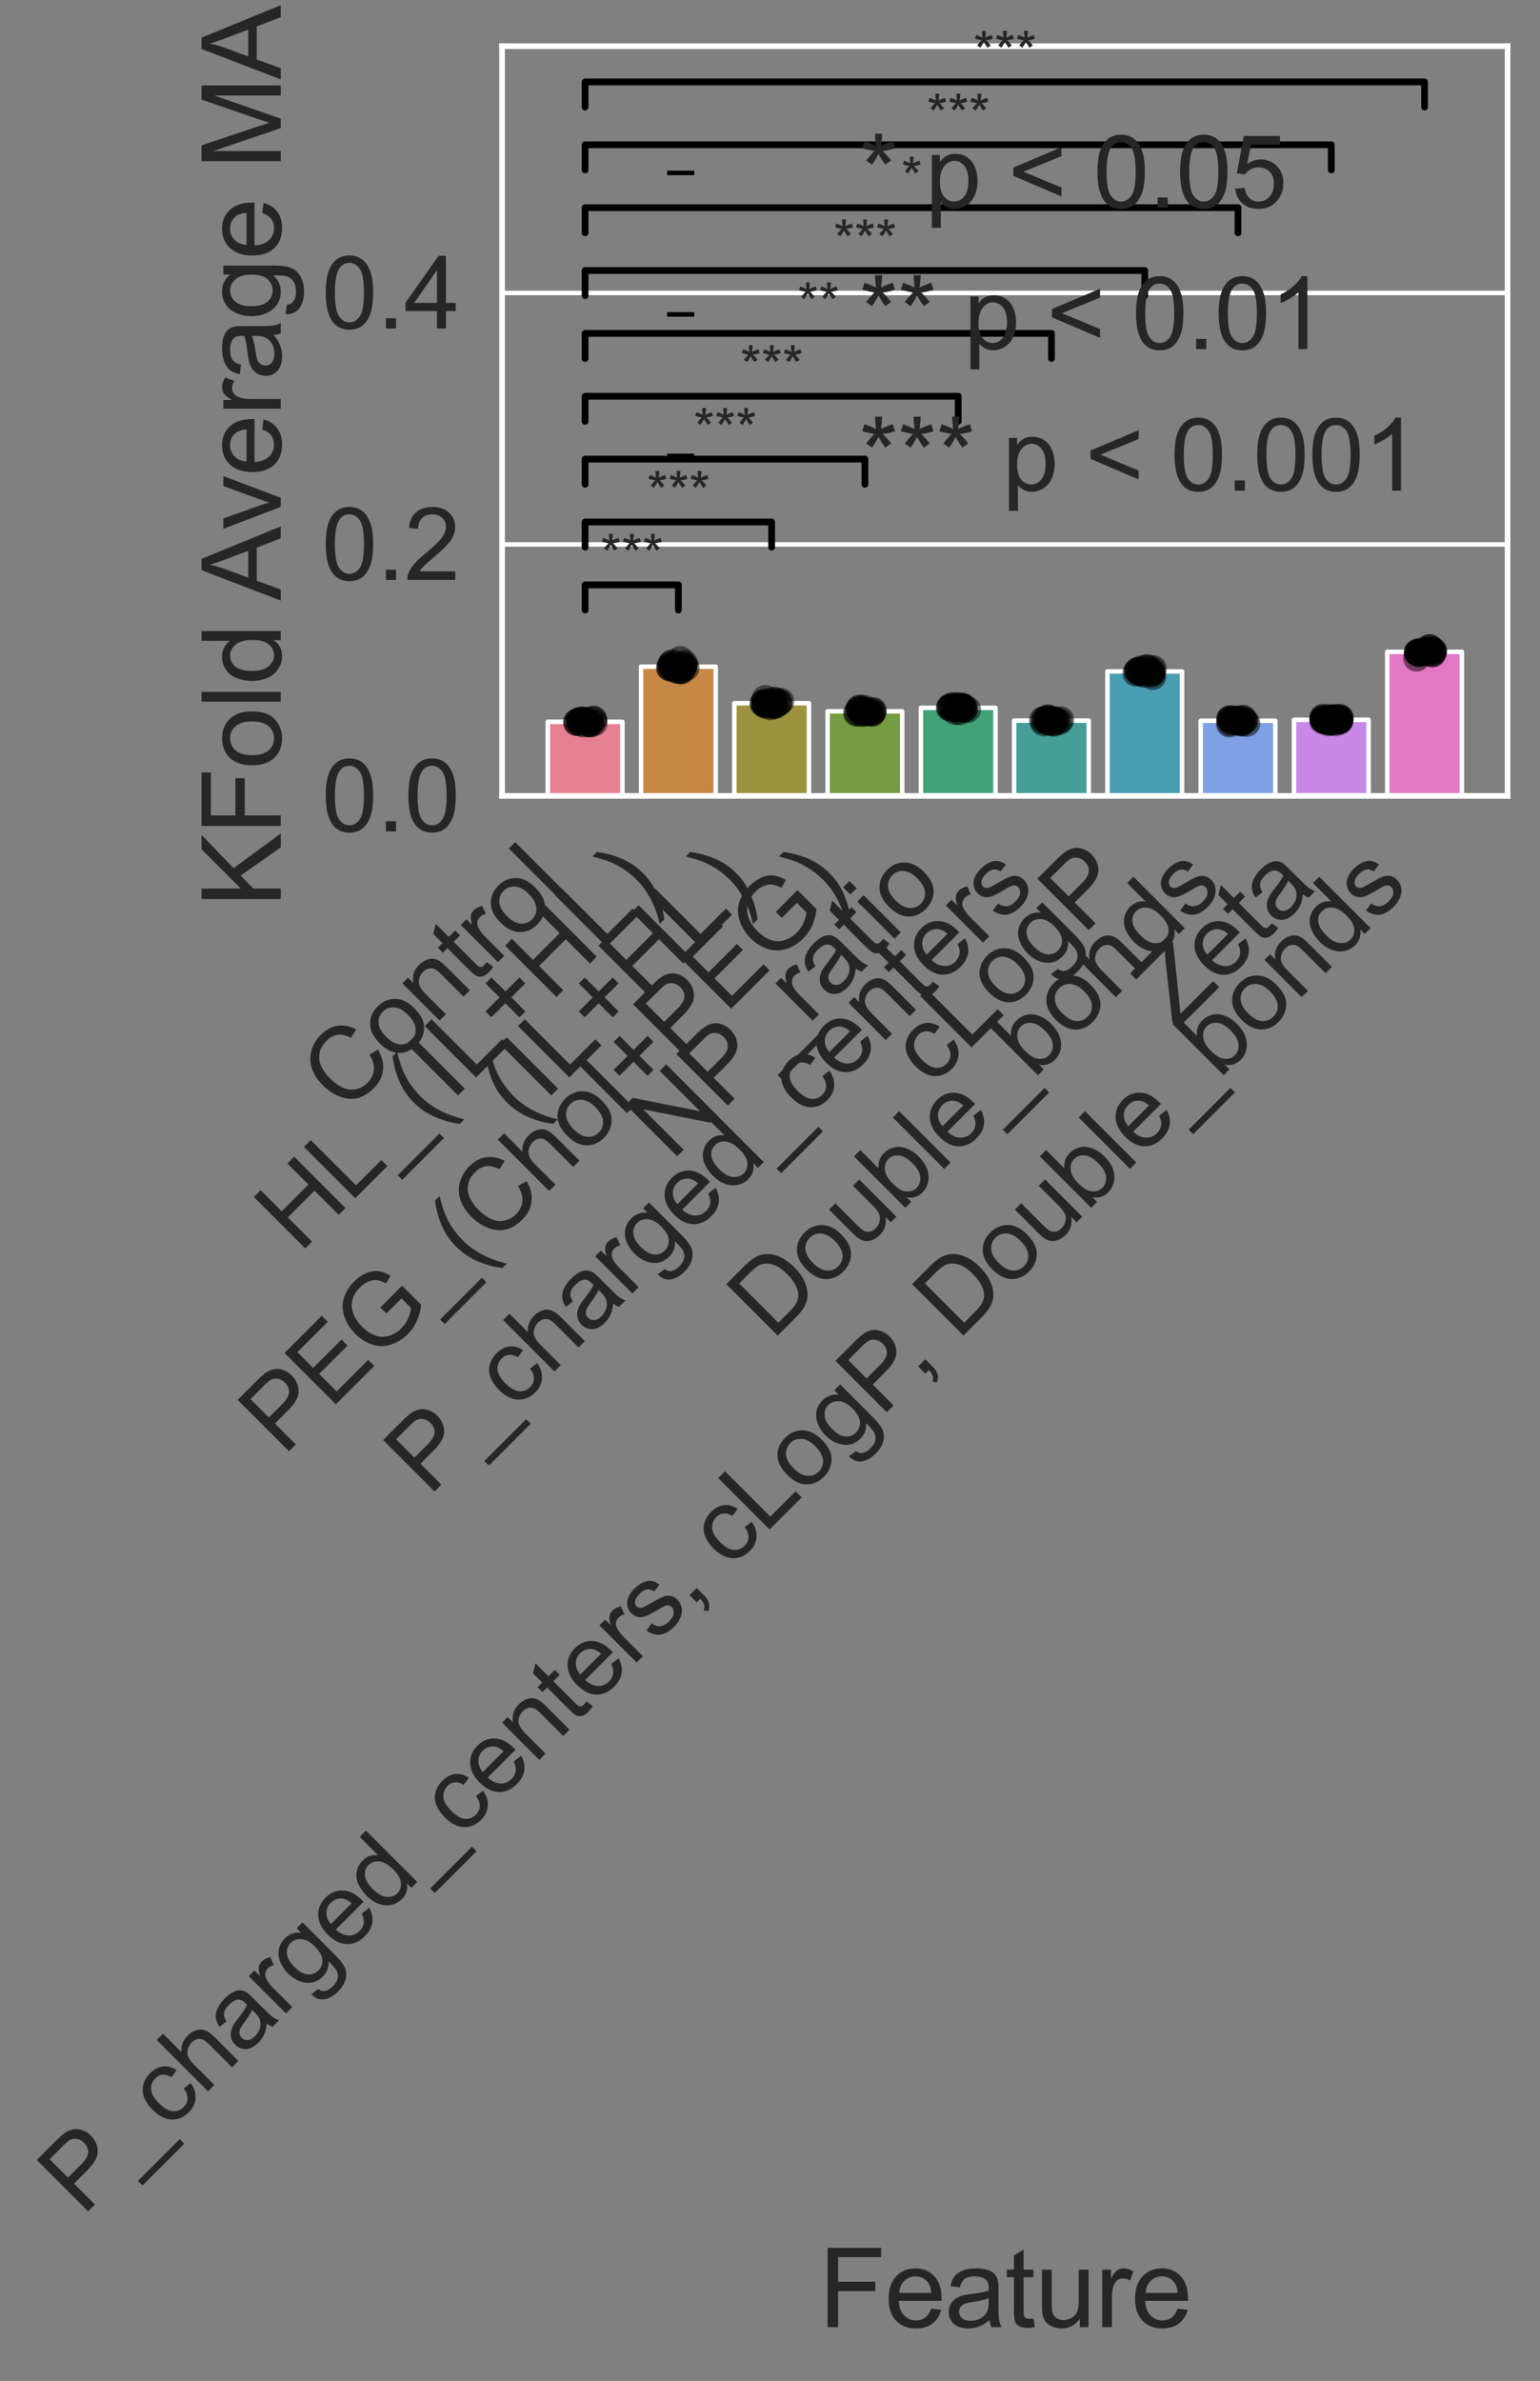 <?xml version="1.0" encoding="utf-8" standalone="no"?>
<!DOCTYPE svg PUBLIC "-//W3C//DTD SVG 1.1//EN"
  "http://www.w3.org/Graphics/SVG/1.1/DTD/svg11.dtd">
<svg xmlns:xlink="http://www.w3.org/1999/xlink" width="341.854pt" height="528.25pt" viewBox="0 0 341.854 528.25" xmlns="http://www.w3.org/2000/svg" version="1.1">
 <rect x="0" y="0" width="341.854" height="528.25" fill="#808080" stroke="none"/>
 <defs>
  <style type="text/css">*{stroke-linejoin: round; stroke-linecap: butt}</style>
 </defs>
 <g id="figure_1">
  <g id="patch_1">
   <path d="M 0 528.25 
L 341.854 528.25 
L 341.854 0 
L 0 0 
L 0 528.25 
z
" style="fill: none"/>
  </g>
  <g id="axes_1">
   <g id="patch_2">
    <path d="M 111.454 176.574 
L 334.654 176.574 
L 334.654 10.254 
L 111.454 10.254 
L 111.454 176.574 
z
" style="fill: none"/>
   </g>
   <g id="matplotlib.axis_1">
    <g id="xtick_1">
     <g id="text_1">
      <!-- Control -->
      <g style="fill: #262626" transform="translate(76.645 247.354) rotate(-45) scale(0.22 -0.22)">
       <defs>
        <path id="ArialMT-43" d="M 3763 1606 
L 4369 1453 
Q 4178 706 3683 314 
Q 3188 -78 2472 -78 
Q 1731 -78 1267 223 
Q 803 525 561 1097 
Q 319 1669 319 2325 
Q 319 3041 592 3573 
Q 866 4106 1370 4382 
Q 1875 4659 2481 4659 
Q 3169 4659 3637 4309 
Q 4106 3959 4291 3325 
L 3694 3184 
Q 3534 3684 3231 3912 
Q 2928 4141 2469 4141 
Q 1941 4141 1586 3887 
Q 1231 3634 1087 3207 
Q 944 2781 944 2328 
Q 944 1744 1114 1308 
Q 1284 872 1643 656 
Q 2003 441 2422 441 
Q 2931 441 3284 734 
Q 3638 1028 3763 1606 
z
" transform="scale(0.016)"/>
        <path id="ArialMT-6f" d="M 213 1659 
Q 213 2581 725 3025 
Q 1153 3394 1769 3394 
Q 2453 3394 2887 2945 
Q 3322 2497 3322 1706 
Q 3322 1066 3130 698 
Q 2938 331 2570 128 
Q 2203 -75 1769 -75 
Q 1072 -75 642 372 
Q 213 819 213 1659 
z
M 791 1659 
Q 791 1022 1069 705 
Q 1347 388 1769 388 
Q 2188 388 2466 706 
Q 2744 1025 2744 1678 
Q 2744 2294 2464 2611 
Q 2184 2928 1769 2928 
Q 1347 2928 1069 2612 
Q 791 2297 791 1659 
z
" transform="scale(0.016)"/>
        <path id="ArialMT-6e" d="M 422 0 
L 422 3319 
L 928 3319 
L 928 2847 
Q 1294 3394 1984 3394 
Q 2284 3394 2536 3286 
Q 2788 3178 2913 3003 
Q 3038 2828 3088 2588 
Q 3119 2431 3119 2041 
L 3119 0 
L 2556 0 
L 2556 2019 
Q 2556 2363 2490 2533 
Q 2425 2703 2258 2804 
Q 2091 2906 1866 2906 
Q 1506 2906 1245 2678 
Q 984 2450 984 1813 
L 984 0 
L 422 0 
z
" transform="scale(0.016)"/>
        <path id="ArialMT-74" d="M 1650 503 
L 1731 6 
Q 1494 -44 1306 -44 
Q 1000 -44 831 53 
Q 663 150 594 308 
Q 525 466 525 972 
L 525 2881 
L 113 2881 
L 113 3319 
L 525 3319 
L 525 4141 
L 1084 4478 
L 1084 3319 
L 1650 3319 
L 1650 2881 
L 1084 2881 
L 1084 941 
Q 1084 700 1114 631 
Q 1144 563 1211 522 
Q 1278 481 1403 481 
Q 1497 481 1650 503 
z
" transform="scale(0.016)"/>
        <path id="ArialMT-72" d="M 416 0 
L 416 3319 
L 922 3319 
L 922 2816 
Q 1116 3169 1280 3281 
Q 1444 3394 1641 3394 
Q 1925 3394 2219 3213 
L 2025 2691 
Q 1819 2813 1613 2813 
Q 1428 2813 1281 2702 
Q 1134 2591 1072 2394 
Q 978 2094 978 1738 
L 978 0 
L 416 0 
z
" transform="scale(0.016)"/>
        <path id="ArialMT-6c" d="M 409 0 
L 409 4581 
L 972 4581 
L 972 0 
L 409 0 
z
" transform="scale(0.016)"/>
       </defs>
       <use xlink:href="#ArialMT-43"/>
       <use xlink:href="#ArialMT-6f" x="72.217"/>
       <use xlink:href="#ArialMT-6e" x="127.832"/>
       <use xlink:href="#ArialMT-74" x="183.447"/>
       <use xlink:href="#ArialMT-72" x="211.23"/>
       <use xlink:href="#ArialMT-6f" x="244.531"/>
       <use xlink:href="#ArialMT-6c" x="300.146"/>
      </g>
     </g>
    </g>
    <g id="xtick_2">
     <g id="text_2">
      <!-- HL_(IL+HL) -->
      <g style="fill: #262626" transform="translate(66.473 278.238) rotate(-45) scale(0.22 -0.22)">
       <defs>
        <path id="ArialMT-48" d="M 513 0 
L 513 4581 
L 1119 4581 
L 1119 2700 
L 3500 2700 
L 3500 4581 
L 4106 4581 
L 4106 0 
L 3500 0 
L 3500 2159 
L 1119 2159 
L 1119 0 
L 513 0 
z
" transform="scale(0.016)"/>
        <path id="ArialMT-4c" d="M 469 0 
L 469 4581 
L 1075 4581 
L 1075 541 
L 3331 541 
L 3331 0 
L 469 0 
z
" transform="scale(0.016)"/>
        <path id="ArialMT-5f" d="M -97 -1272 
L -97 -866 
L 3631 -866 
L 3631 -1272 
L -97 -1272 
z
" transform="scale(0.016)"/>
        <path id="ArialMT-28" d="M 1497 -1347 
Q 1031 -759 709 28 
Q 388 816 388 1659 
Q 388 2403 628 3084 
Q 909 3875 1497 4659 
L 1900 4659 
Q 1522 4009 1400 3731 
Q 1209 3300 1100 2831 
Q 966 2247 966 1656 
Q 966 153 1900 -1347 
L 1497 -1347 
z
" transform="scale(0.016)"/>
        <path id="ArialMT-49" d="M 597 0 
L 597 4581 
L 1203 4581 
L 1203 0 
L 597 0 
z
" transform="scale(0.016)"/>
        <path id="ArialMT-2b" d="M 1603 741 
L 1603 1997 
L 356 1997 
L 356 2522 
L 1603 2522 
L 1603 3769 
L 2134 3769 
L 2134 2522 
L 3381 2522 
L 3381 1997 
L 2134 1997 
L 2134 741 
L 1603 741 
z
" transform="scale(0.016)"/>
        <path id="ArialMT-29" d="M 791 -1347 
L 388 -1347 
Q 1322 153 1322 1656 
Q 1322 2244 1188 2822 
Q 1081 3291 891 3722 
Q 769 4003 388 4659 
L 791 4659 
Q 1378 3875 1659 3084 
Q 1900 2403 1900 1659 
Q 1900 816 1576 28 
Q 1253 -759 791 -1347 
z
" transform="scale(0.016)"/>
       </defs>
       <use xlink:href="#ArialMT-48"/>
       <use xlink:href="#ArialMT-4c" x="72.217"/>
       <use xlink:href="#ArialMT-5f" x="127.832"/>
       <use xlink:href="#ArialMT-28" x="183.447"/>
       <use xlink:href="#ArialMT-49" x="216.748"/>
       <use xlink:href="#ArialMT-4c" x="244.531"/>
       <use xlink:href="#ArialMT-2b" x="300.146"/>
       <use xlink:href="#ArialMT-48" x="358.545"/>
       <use xlink:href="#ArialMT-4c" x="430.762"/>
       <use xlink:href="#ArialMT-29" x="486.377"/>
      </g>
     </g>
    </g>
    <g id="xtick_3">
     <g id="text_3">
      <!-- (IL+HL) -->
      <g style="fill: #262626" transform="translate(115.714 249.702) rotate(-45) scale(0.22 -0.22)">
       <use xlink:href="#ArialMT-28"/>
       <use xlink:href="#ArialMT-49" x="33.301"/>
       <use xlink:href="#ArialMT-4c" x="61.084"/>
       <use xlink:href="#ArialMT-2b" x="116.699"/>
       <use xlink:href="#ArialMT-48" x="175.098"/>
       <use xlink:href="#ArialMT-4c" x="247.314"/>
       <use xlink:href="#ArialMT-29" x="302.93"/>
      </g>
     </g>
    </g>
    <g id="xtick_4">
     <g id="text_4">
      <!-- PEG_(Chol+PEG) -->
      <g style="fill: #262626" transform="translate(62.928 323.194) rotate(-45) scale(0.22 -0.22)">
       <defs>
        <path id="ArialMT-50" d="M 494 0 
L 494 4581 
L 2222 4581 
Q 2678 4581 2919 4538 
Q 3256 4481 3484 4323 
Q 3713 4166 3852 3881 
Q 3991 3597 3991 3256 
Q 3991 2672 3619 2267 
Q 3247 1863 2275 1863 
L 1100 1863 
L 1100 0 
L 494 0 
z
M 1100 2403 
L 2284 2403 
Q 2872 2403 3119 2622 
Q 3366 2841 3366 3238 
Q 3366 3525 3220 3729 
Q 3075 3934 2838 4000 
Q 2684 4041 2272 4041 
L 1100 4041 
L 1100 2403 
z
" transform="scale(0.016)"/>
        <path id="ArialMT-45" d="M 506 0 
L 506 4581 
L 3819 4581 
L 3819 4041 
L 1113 4041 
L 1113 2638 
L 3647 2638 
L 3647 2100 
L 1113 2100 
L 1113 541 
L 3925 541 
L 3925 0 
L 506 0 
z
" transform="scale(0.016)"/>
        <path id="ArialMT-47" d="M 2638 1797 
L 2638 2334 
L 4578 2338 
L 4578 638 
Q 4131 281 3656 101 
Q 3181 -78 2681 -78 
Q 2006 -78 1454 211 
Q 903 500 622 1047 
Q 341 1594 341 2269 
Q 341 2938 620 3517 
Q 900 4097 1425 4378 
Q 1950 4659 2634 4659 
Q 3131 4659 3532 4498 
Q 3934 4338 4162 4050 
Q 4391 3763 4509 3300 
L 3963 3150 
Q 3859 3500 3706 3700 
Q 3553 3900 3268 4020 
Q 2984 4141 2638 4141 
Q 2222 4141 1919 4014 
Q 1616 3888 1430 3681 
Q 1244 3475 1141 3228 
Q 966 2803 966 2306 
Q 966 1694 1177 1281 
Q 1388 869 1791 669 
Q 2194 469 2647 469 
Q 3041 469 3416 620 
Q 3791 772 3984 944 
L 3984 1797 
L 2638 1797 
z
" transform="scale(0.016)"/>
        <path id="ArialMT-68" d="M 422 0 
L 422 4581 
L 984 4581 
L 984 2938 
Q 1378 3394 1978 3394 
Q 2347 3394 2619 3248 
Q 2891 3103 3008 2847 
Q 3125 2591 3125 2103 
L 3125 0 
L 2563 0 
L 2563 2103 
Q 2563 2525 2380 2717 
Q 2197 2909 1863 2909 
Q 1613 2909 1392 2779 
Q 1172 2650 1078 2428 
Q 984 2206 984 1816 
L 984 0 
L 422 0 
z
" transform="scale(0.016)"/>
       </defs>
       <use xlink:href="#ArialMT-50"/>
       <use xlink:href="#ArialMT-45" x="66.699"/>
       <use xlink:href="#ArialMT-47" x="133.398"/>
       <use xlink:href="#ArialMT-5f" x="211.182"/>
       <use xlink:href="#ArialMT-28" x="266.797"/>
       <use xlink:href="#ArialMT-43" x="300.098"/>
       <use xlink:href="#ArialMT-68" x="372.314"/>
       <use xlink:href="#ArialMT-6f" x="427.93"/>
       <use xlink:href="#ArialMT-6c" x="483.545"/>
       <use xlink:href="#ArialMT-2b" x="505.762"/>
       <use xlink:href="#ArialMT-50" x="564.16"/>
       <use xlink:href="#ArialMT-45" x="630.859"/>
       <use xlink:href="#ArialMT-47" x="697.559"/>
       <use xlink:href="#ArialMT-29" x="775.342"/>
      </g>
     </g>
    </g>
    <g id="xtick_5">
     <g id="text_5">
      <!-- NP_ratio -->
      <g style="fill: #262626" transform="translate(149.089 257.731) rotate(-45) scale(0.22 -0.22)">
       <defs>
        <path id="ArialMT-4e" d="M 488 0 
L 488 4581 
L 1109 4581 
L 3516 984 
L 3516 4581 
L 4097 4581 
L 4097 0 
L 3475 0 
L 1069 3600 
L 1069 0 
L 488 0 
z
" transform="scale(0.016)"/>
        <path id="ArialMT-61" d="M 2588 409 
Q 2275 144 1986 34 
Q 1697 -75 1366 -75 
Q 819 -75 525 192 
Q 231 459 231 875 
Q 231 1119 342 1320 
Q 453 1522 633 1644 
Q 813 1766 1038 1828 
Q 1203 1872 1538 1913 
Q 2219 1994 2541 2106 
Q 2544 2222 2544 2253 
Q 2544 2597 2384 2738 
Q 2169 2928 1744 2928 
Q 1347 2928 1158 2789 
Q 969 2650 878 2297 
L 328 2372 
Q 403 2725 575 2942 
Q 747 3159 1072 3276 
Q 1397 3394 1825 3394 
Q 2250 3394 2515 3294 
Q 2781 3194 2906 3042 
Q 3031 2891 3081 2659 
Q 3109 2516 3109 2141 
L 3109 1391 
Q 3109 606 3145 398 
Q 3181 191 3288 0 
L 2700 0 
Q 2613 175 2588 409 
z
M 2541 1666 
Q 2234 1541 1622 1453 
Q 1275 1403 1131 1340 
Q 988 1278 909 1158 
Q 831 1038 831 891 
Q 831 666 1001 516 
Q 1172 366 1500 366 
Q 1825 366 2078 508 
Q 2331 650 2450 897 
Q 2541 1088 2541 1459 
L 2541 1666 
z
" transform="scale(0.016)"/>
        <path id="ArialMT-69" d="M 425 3934 
L 425 4581 
L 988 4581 
L 988 3934 
L 425 3934 
z
M 425 0 
L 425 3319 
L 988 3319 
L 988 0 
L 425 0 
z
" transform="scale(0.016)"/>
       </defs>
       <use xlink:href="#ArialMT-4e"/>
       <use xlink:href="#ArialMT-50" x="72.217"/>
       <use xlink:href="#ArialMT-5f" x="138.916"/>
       <use xlink:href="#ArialMT-72" x="194.531"/>
       <use xlink:href="#ArialMT-61" x="227.832"/>
       <use xlink:href="#ArialMT-74" x="283.447"/>
       <use xlink:href="#ArialMT-69" x="311.23"/>
       <use xlink:href="#ArialMT-6f" x="333.447"/>
      </g>
     </g>
    </g>
    <g id="xtick_6">
     <g id="text_6">
      <!-- P_charged_centers -->
      <g style="fill: #262626" transform="translate(95.232 332.11) rotate(-45) scale(0.22 -0.22)">
       <defs>
        <path id="ArialMT-63" d="M 2588 1216 
L 3141 1144 
Q 3050 572 2676 248 
Q 2303 -75 1759 -75 
Q 1078 -75 664 370 
Q 250 816 250 1647 
Q 250 2184 428 2587 
Q 606 2991 970 3192 
Q 1334 3394 1763 3394 
Q 2303 3394 2647 3120 
Q 2991 2847 3088 2344 
L 2541 2259 
Q 2463 2594 2264 2762 
Q 2066 2931 1784 2931 
Q 1359 2931 1093 2626 
Q 828 2322 828 1663 
Q 828 994 1084 691 
Q 1341 388 1753 388 
Q 2084 388 2306 591 
Q 2528 794 2588 1216 
z
" transform="scale(0.016)"/>
        <path id="ArialMT-67" d="M 319 -275 
L 866 -356 
Q 900 -609 1056 -725 
Q 1266 -881 1628 -881 
Q 2019 -881 2231 -725 
Q 2444 -569 2519 -288 
Q 2563 -116 2559 434 
Q 2191 0 1641 0 
Q 956 0 581 494 
Q 206 988 206 1678 
Q 206 2153 378 2554 
Q 550 2956 876 3175 
Q 1203 3394 1644 3394 
Q 2231 3394 2613 2919 
L 2613 3319 
L 3131 3319 
L 3131 450 
Q 3131 -325 2973 -648 
Q 2816 -972 2473 -1159 
Q 2131 -1347 1631 -1347 
Q 1038 -1347 672 -1080 
Q 306 -813 319 -275 
z
M 784 1719 
Q 784 1066 1043 766 
Q 1303 466 1694 466 
Q 2081 466 2343 764 
Q 2606 1063 2606 1700 
Q 2606 2309 2336 2618 
Q 2066 2928 1684 2928 
Q 1309 2928 1046 2623 
Q 784 2319 784 1719 
z
" transform="scale(0.016)"/>
        <path id="ArialMT-65" d="M 2694 1069 
L 3275 997 
Q 3138 488 2766 206 
Q 2394 -75 1816 -75 
Q 1088 -75 661 373 
Q 234 822 234 1631 
Q 234 2469 665 2931 
Q 1097 3394 1784 3394 
Q 2450 3394 2872 2941 
Q 3294 2488 3294 1666 
Q 3294 1616 3291 1516 
L 816 1516 
Q 847 969 1125 678 
Q 1403 388 1819 388 
Q 2128 388 2347 550 
Q 2566 713 2694 1069 
z
M 847 1978 
L 2700 1978 
Q 2663 2397 2488 2606 
Q 2219 2931 1791 2931 
Q 1403 2931 1139 2672 
Q 875 2413 847 1978 
z
" transform="scale(0.016)"/>
        <path id="ArialMT-64" d="M 2575 0 
L 2575 419 
Q 2259 -75 1647 -75 
Q 1250 -75 917 144 
Q 584 363 401 755 
Q 219 1147 219 1656 
Q 219 2153 384 2558 
Q 550 2963 881 3178 
Q 1213 3394 1622 3394 
Q 1922 3394 2156 3267 
Q 2391 3141 2538 2938 
L 2538 4581 
L 3097 4581 
L 3097 0 
L 2575 0 
z
M 797 1656 
Q 797 1019 1065 703 
Q 1334 388 1700 388 
Q 2069 388 2326 689 
Q 2584 991 2584 1609 
Q 2584 2291 2321 2609 
Q 2059 2928 1675 2928 
Q 1300 2928 1048 2622 
Q 797 2316 797 1656 
z
" transform="scale(0.016)"/>
        <path id="ArialMT-73" d="M 197 991 
L 753 1078 
Q 800 744 1014 566 
Q 1228 388 1613 388 
Q 2000 388 2187 545 
Q 2375 703 2375 916 
Q 2375 1106 2209 1216 
Q 2094 1291 1634 1406 
Q 1016 1563 777 1677 
Q 538 1791 414 1992 
Q 291 2194 291 2438 
Q 291 2659 392 2848 
Q 494 3038 669 3163 
Q 800 3259 1026 3326 
Q 1253 3394 1513 3394 
Q 1903 3394 2198 3281 
Q 2494 3169 2634 2976 
Q 2775 2784 2828 2463 
L 2278 2388 
Q 2241 2644 2061 2787 
Q 1881 2931 1553 2931 
Q 1166 2931 1000 2803 
Q 834 2675 834 2503 
Q 834 2394 903 2306 
Q 972 2216 1119 2156 
Q 1203 2125 1616 2013 
Q 2213 1853 2448 1751 
Q 2684 1650 2818 1456 
Q 2953 1263 2953 975 
Q 2953 694 2789 445 
Q 2625 197 2315 61 
Q 2006 -75 1616 -75 
Q 969 -75 630 194 
Q 291 463 197 991 
z
" transform="scale(0.016)"/>
       </defs>
       <use xlink:href="#ArialMT-50"/>
       <use xlink:href="#ArialMT-5f" x="66.699"/>
       <use xlink:href="#ArialMT-63" x="122.314"/>
       <use xlink:href="#ArialMT-68" x="172.314"/>
       <use xlink:href="#ArialMT-61" x="227.93"/>
       <use xlink:href="#ArialMT-72" x="283.545"/>
       <use xlink:href="#ArialMT-67" x="316.846"/>
       <use xlink:href="#ArialMT-65" x="372.461"/>
       <use xlink:href="#ArialMT-64" x="428.076"/>
       <use xlink:href="#ArialMT-5f" x="483.691"/>
       <use xlink:href="#ArialMT-63" x="539.307"/>
       <use xlink:href="#ArialMT-65" x="589.307"/>
       <use xlink:href="#ArialMT-6e" x="644.922"/>
       <use xlink:href="#ArialMT-74" x="700.537"/>
       <use xlink:href="#ArialMT-65" x="728.32"/>
       <use xlink:href="#ArialMT-72" x="783.936"/>
       <use xlink:href="#ArialMT-73" x="817.236"/>
      </g>
     </g>
    </g>
    <g id="xtick_7">
     <g id="text_7">
      <!-- cLogP -->
      <g style="fill: #262626" transform="translate(206.731 241.316) rotate(-45) scale(0.22 -0.22)">
       <use xlink:href="#ArialMT-63"/>
       <use xlink:href="#ArialMT-4c" x="50"/>
       <use xlink:href="#ArialMT-6f" x="105.615"/>
       <use xlink:href="#ArialMT-67" x="161.23"/>
       <use xlink:href="#ArialMT-50" x="216.846"/>
      </g>
     </g>
    </g>
    <g id="xtick_8">
     <g id="text_8">
      <!-- Double_bonds -->
      <g style="fill: #262626" transform="translate(171.399 297.536) rotate(-45) scale(0.22 -0.22)">
       <defs>
        <path id="ArialMT-44" d="M 494 0 
L 494 4581 
L 2072 4581 
Q 2606 4581 2888 4516 
Q 3281 4425 3559 4188 
Q 3922 3881 4101 3404 
Q 4281 2928 4281 2316 
Q 4281 1794 4159 1391 
Q 4038 988 3847 723 
Q 3656 459 3429 307 
Q 3203 156 2883 78 
Q 2563 0 2147 0 
L 494 0 
z
M 1100 541 
L 2078 541 
Q 2531 541 2789 625 
Q 3047 709 3200 863 
Q 3416 1078 3536 1442 
Q 3656 1806 3656 2325 
Q 3656 3044 3420 3430 
Q 3184 3816 2847 3947 
Q 2603 4041 2063 4041 
L 1100 4041 
L 1100 541 
z
" transform="scale(0.016)"/>
        <path id="ArialMT-75" d="M 2597 0 
L 2597 488 
Q 2209 -75 1544 -75 
Q 1250 -75 995 37 
Q 741 150 617 320 
Q 494 491 444 738 
Q 409 903 409 1263 
L 409 3319 
L 972 3319 
L 972 1478 
Q 972 1038 1006 884 
Q 1059 663 1231 536 
Q 1403 409 1656 409 
Q 1909 409 2131 539 
Q 2353 669 2445 892 
Q 2538 1116 2538 1541 
L 2538 3319 
L 3100 3319 
L 3100 0 
L 2597 0 
z
" transform="scale(0.016)"/>
        <path id="ArialMT-62" d="M 941 0 
L 419 0 
L 419 4581 
L 981 4581 
L 981 2947 
Q 1338 3394 1891 3394 
Q 2197 3394 2470 3270 
Q 2744 3147 2920 2923 
Q 3097 2700 3197 2384 
Q 3297 2069 3297 1709 
Q 3297 856 2875 390 
Q 2453 -75 1863 -75 
Q 1275 -75 941 416 
L 941 0 
z
M 934 1684 
Q 934 1088 1097 822 
Q 1363 388 1816 388 
Q 2184 388 2453 708 
Q 2722 1028 2722 1663 
Q 2722 2313 2464 2622 
Q 2206 2931 1841 2931 
Q 1472 2931 1203 2611 
Q 934 2291 934 1684 
z
" transform="scale(0.016)"/>
       </defs>
       <use xlink:href="#ArialMT-44"/>
       <use xlink:href="#ArialMT-6f" x="72.217"/>
       <use xlink:href="#ArialMT-75" x="127.832"/>
       <use xlink:href="#ArialMT-62" x="183.447"/>
       <use xlink:href="#ArialMT-6c" x="239.062"/>
       <use xlink:href="#ArialMT-65" x="261.279"/>
       <use xlink:href="#ArialMT-5f" x="316.895"/>
       <use xlink:href="#ArialMT-62" x="372.51"/>
       <use xlink:href="#ArialMT-6f" x="428.125"/>
       <use xlink:href="#ArialMT-6e" x="483.74"/>
       <use xlink:href="#ArialMT-64" x="539.355"/>
       <use xlink:href="#ArialMT-73" x="594.971"/>
      </g>
     </g>
    </g>
    <g id="xtick_9">
     <g id="text_9">
      <!-- Zeta -->
      <g style="fill: #262626" transform="translate(261.305 228.334) rotate(-45) scale(0.22 -0.22)">
       <defs>
        <path id="ArialMT-5a" d="M 128 0 
L 128 563 
L 2475 3497 
Q 2725 3809 2950 4041 
L 394 4041 
L 394 4581 
L 3675 4581 
L 3675 4041 
L 1103 863 
L 825 541 
L 3750 541 
L 3750 0 
L 128 0 
z
" transform="scale(0.016)"/>
       </defs>
       <use xlink:href="#ArialMT-5a"/>
       <use xlink:href="#ArialMT-65" x="61.084"/>
       <use xlink:href="#ArialMT-74" x="116.699"/>
       <use xlink:href="#ArialMT-61" x="144.482"/>
      </g>
     </g>
    </g>
    <g id="xtick_10">
     <g id="text_10">
      <!-- P_charged_centers, cLogP, Double_bonds -->
      <g style="fill: #262626" transform="translate(18.335 491.827) rotate(-45) scale(0.22 -0.22)">
       <defs>
        <path id="ArialMT-2c" d="M 569 0 
L 569 641 
L 1209 641 
L 1209 0 
Q 1209 -353 1084 -570 
Q 959 -788 688 -906 
L 531 -666 
Q 709 -588 793 -436 
Q 878 -284 888 0 
L 569 0 
z
" transform="scale(0.016)"/>
        <path id="ArialMT-20" transform="scale(0.016)"/>
       </defs>
       <use xlink:href="#ArialMT-50"/>
       <use xlink:href="#ArialMT-5f" x="66.699"/>
       <use xlink:href="#ArialMT-63" x="122.314"/>
       <use xlink:href="#ArialMT-68" x="172.314"/>
       <use xlink:href="#ArialMT-61" x="227.93"/>
       <use xlink:href="#ArialMT-72" x="283.545"/>
       <use xlink:href="#ArialMT-67" x="316.846"/>
       <use xlink:href="#ArialMT-65" x="372.461"/>
       <use xlink:href="#ArialMT-64" x="428.076"/>
       <use xlink:href="#ArialMT-5f" x="483.691"/>
       <use xlink:href="#ArialMT-63" x="539.307"/>
       <use xlink:href="#ArialMT-65" x="589.307"/>
       <use xlink:href="#ArialMT-6e" x="644.922"/>
       <use xlink:href="#ArialMT-74" x="700.537"/>
       <use xlink:href="#ArialMT-65" x="728.32"/>
       <use xlink:href="#ArialMT-72" x="783.936"/>
       <use xlink:href="#ArialMT-73" x="817.236"/>
       <use xlink:href="#ArialMT-2c" x="867.236"/>
       <use xlink:href="#ArialMT-20" x="895.02"/>
       <use xlink:href="#ArialMT-63" x="922.803"/>
       <use xlink:href="#ArialMT-4c" x="972.803"/>
       <use xlink:href="#ArialMT-6f" x="1028.418"/>
       <use xlink:href="#ArialMT-67" x="1084.033"/>
       <use xlink:href="#ArialMT-50" x="1139.648"/>
       <use xlink:href="#ArialMT-2c" x="1193.473"/>
       <use xlink:href="#ArialMT-20" x="1221.256"/>
       <use xlink:href="#ArialMT-44" x="1249.039"/>
       <use xlink:href="#ArialMT-6f" x="1321.256"/>
       <use xlink:href="#ArialMT-75" x="1376.871"/>
       <use xlink:href="#ArialMT-62" x="1432.486"/>
       <use xlink:href="#ArialMT-6c" x="1488.102"/>
       <use xlink:href="#ArialMT-65" x="1510.318"/>
       <use xlink:href="#ArialMT-5f" x="1565.934"/>
       <use xlink:href="#ArialMT-62" x="1621.549"/>
       <use xlink:href="#ArialMT-6f" x="1677.164"/>
       <use xlink:href="#ArialMT-6e" x="1732.779"/>
       <use xlink:href="#ArialMT-64" x="1788.395"/>
       <use xlink:href="#ArialMT-73" x="1844.01"/>
      </g>
     </g>
    </g>
    <g id="text_11">
     <!-- Feature -->
     <g style="fill: #262626" transform="translate(181.703 516.28) scale(0.24 -0.24)">
      <defs>
       <path id="ArialMT-46" d="M 525 0 
L 525 4581 
L 3616 4581 
L 3616 4041 
L 1131 4041 
L 1131 2622 
L 3281 2622 
L 3281 2081 
L 1131 2081 
L 1131 0 
L 525 0 
z
" transform="scale(0.016)"/>
      </defs>
      <use xlink:href="#ArialMT-46"/>
      <use xlink:href="#ArialMT-65" x="61.084"/>
      <use xlink:href="#ArialMT-61" x="116.699"/>
      <use xlink:href="#ArialMT-74" x="172.314"/>
      <use xlink:href="#ArialMT-75" x="200.098"/>
      <use xlink:href="#ArialMT-72" x="255.713"/>
      <use xlink:href="#ArialMT-65" x="289.014"/>
     </g>
    </g>
   </g>
   <g id="matplotlib.axis_2">
    <g id="ytick_1">
     <g id="line2d_1">
      <path d="M 111.454 176.574 
L 334.654 176.574 
" clip-path="url(#pb0794bd6c6)" style="fill: none; stroke: #ffffff; stroke-linecap: round"/>
     </g>
     <g id="text_12">
      <!-- 0.0 -->
      <g style="fill: #262626" transform="translate(71.374 184.448) scale(0.22 -0.22)">
       <defs>
        <path id="ArialMT-30" d="M 266 2259 
Q 266 3072 433 3567 
Q 600 4063 929 4331 
Q 1259 4600 1759 4600 
Q 2128 4600 2406 4451 
Q 2684 4303 2865 4023 
Q 3047 3744 3150 3342 
Q 3253 2941 3253 2259 
Q 3253 1453 3087 958 
Q 2922 463 2592 192 
Q 2263 -78 1759 -78 
Q 1097 -78 719 397 
Q 266 969 266 2259 
z
M 844 2259 
Q 844 1131 1108 757 
Q 1372 384 1759 384 
Q 2147 384 2411 759 
Q 2675 1134 2675 2259 
Q 2675 3391 2411 3762 
Q 2147 4134 1753 4134 
Q 1366 4134 1134 3806 
Q 844 3388 844 2259 
z
" transform="scale(0.016)"/>
        <path id="ArialMT-2e" d="M 581 0 
L 581 641 
L 1222 641 
L 1222 0 
L 581 0 
z
" transform="scale(0.016)"/>
       </defs>
       <use xlink:href="#ArialMT-30"/>
       <use xlink:href="#ArialMT-2e" x="55.615"/>
       <use xlink:href="#ArialMT-30" x="83.398"/>
      </g>
     </g>
    </g>
    <g id="ytick_2">
     <g id="line2d_2">
      <path d="M 111.454 120.785 
L 334.654 120.785 
" clip-path="url(#pb0794bd6c6)" style="fill: none; stroke: #ffffff; stroke-linecap: round"/>
     </g>
     <g id="text_13">
      <!-- 0.2 -->
      <g style="fill: #262626" transform="translate(71.374 128.658) scale(0.22 -0.22)">
       <defs>
        <path id="ArialMT-32" d="M 3222 541 
L 3222 0 
L 194 0 
Q 188 203 259 391 
Q 375 700 629 1000 
Q 884 1300 1366 1694 
Q 2113 2306 2375 2664 
Q 2638 3022 2638 3341 
Q 2638 3675 2398 3904 
Q 2159 4134 1775 4134 
Q 1369 4134 1125 3890 
Q 881 3647 878 3216 
L 300 3275 
Q 359 3922 746 4261 
Q 1134 4600 1788 4600 
Q 2447 4600 2831 4234 
Q 3216 3869 3216 3328 
Q 3216 3053 3103 2787 
Q 2991 2522 2730 2228 
Q 2469 1934 1863 1422 
Q 1356 997 1212 845 
Q 1069 694 975 541 
L 3222 541 
z
" transform="scale(0.016)"/>
       </defs>
       <use xlink:href="#ArialMT-30"/>
       <use xlink:href="#ArialMT-2e" x="55.615"/>
       <use xlink:href="#ArialMT-32" x="83.398"/>
      </g>
     </g>
    </g>
    <g id="ytick_3">
     <g id="line2d_3">
      <path d="M 111.454 64.995 
L 334.654 64.995 
" clip-path="url(#pb0794bd6c6)" style="fill: none; stroke: #ffffff; stroke-linecap: round"/>
     </g>
     <g id="text_14">
      <!-- 0.4 -->
      <g style="fill: #262626" transform="translate(71.374 72.869) scale(0.22 -0.22)">
       <defs>
        <path id="ArialMT-34" d="M 2069 0 
L 2069 1097 
L 81 1097 
L 81 1613 
L 2172 4581 
L 2631 4581 
L 2631 1613 
L 3250 1613 
L 3250 1097 
L 2631 1097 
L 2631 0 
L 2069 0 
z
M 2069 1613 
L 2069 3678 
L 634 1613 
L 2069 1613 
z
" transform="scale(0.016)"/>
       </defs>
       <use xlink:href="#ArialMT-30"/>
       <use xlink:href="#ArialMT-2e" x="55.615"/>
       <use xlink:href="#ArialMT-34" x="83.398"/>
      </g>
     </g>
    </g>
    <g id="text_15">
     <!-- KFold Average MAE -->
     <g style="fill: #262626" transform="translate(62.323 201.255) rotate(-90) scale(0.24 -0.24)">
      <defs>
       <path id="ArialMT-4b" d="M 469 0 
L 469 4581 
L 1075 4581 
L 1075 2309 
L 3350 4581 
L 4172 4581 
L 2250 2725 
L 4256 0 
L 3456 0 
L 1825 2319 
L 1075 1588 
L 1075 0 
L 469 0 
z
" transform="scale(0.016)"/>
       <path id="ArialMT-41" d="M -9 0 
L 1750 4581 
L 2403 4581 
L 4278 0 
L 3588 0 
L 3053 1388 
L 1138 1388 
L 634 0 
L -9 0 
z
M 1313 1881 
L 2866 1881 
L 2388 3150 
Q 2169 3728 2063 4100 
Q 1975 3659 1816 3225 
L 1313 1881 
z
" transform="scale(0.016)"/>
       <path id="ArialMT-76" d="M 1344 0 
L 81 3319 
L 675 3319 
L 1388 1331 
Q 1503 1009 1600 663 
Q 1675 925 1809 1294 
L 2547 3319 
L 3125 3319 
L 1869 0 
L 1344 0 
z
" transform="scale(0.016)"/>
       <path id="ArialMT-4d" d="M 475 0 
L 475 4581 
L 1388 4581 
L 2472 1338 
Q 2622 884 2691 659 
Q 2769 909 2934 1394 
L 4031 4581 
L 4847 4581 
L 4847 0 
L 4263 0 
L 4263 3834 
L 2931 0 
L 2384 0 
L 1059 3900 
L 1059 0 
L 475 0 
z
" transform="scale(0.016)"/>
      </defs>
      <use xlink:href="#ArialMT-4b"/>
      <use xlink:href="#ArialMT-46" x="66.699"/>
      <use xlink:href="#ArialMT-6f" x="127.783"/>
      <use xlink:href="#ArialMT-6c" x="183.398"/>
      <use xlink:href="#ArialMT-64" x="205.615"/>
      <use xlink:href="#ArialMT-20" x="261.23"/>
      <use xlink:href="#ArialMT-41" x="283.514"/>
      <use xlink:href="#ArialMT-76" x="348.463"/>
      <use xlink:href="#ArialMT-65" x="398.463"/>
      <use xlink:href="#ArialMT-72" x="454.078"/>
      <use xlink:href="#ArialMT-61" x="487.379"/>
      <use xlink:href="#ArialMT-67" x="542.994"/>
      <use xlink:href="#ArialMT-65" x="598.609"/>
      <use xlink:href="#ArialMT-20" x="654.225"/>
      <use xlink:href="#ArialMT-4d" x="682.008"/>
      <use xlink:href="#ArialMT-41" x="765.309"/>
      <use xlink:href="#ArialMT-45" x="832.008"/>
     </g>
    </g>
   </g>
   <g id="patch_3">
    <path d="M 121.6 176.574 
L 138.164 176.574 
L 138.164 160.136 
L 121.6 160.136 
z
" clip-path="url(#pb0794bd6c6)" style="fill: #e68193; stroke: #ffffff; stroke-linejoin: miter"/>
   </g>
   <g id="patch_4">
    <path d="M 142.305 176.574 
L 158.869 176.574 
L 158.869 147.902 
L 142.305 147.902 
z
" clip-path="url(#pb0794bd6c6)" style="fill: #c68847; stroke: #ffffff; stroke-linejoin: miter"/>
   </g>
   <g id="patch_5">
    <path d="M 163.01 176.574 
L 179.574 176.574 
L 179.574 156.016 
L 163.01 156.016 
z
" clip-path="url(#pb0794bd6c6)" style="fill: #9e9241; stroke: #ffffff; stroke-linejoin: miter"/>
   </g>
   <g id="patch_6">
    <path d="M 183.715 176.574 
L 200.279 176.574 
L 200.279 157.809 
L 183.715 157.809 
z
" clip-path="url(#pb0794bd6c6)" style="fill: #759c40; stroke: #ffffff; stroke-linejoin: miter"/>
   </g>
   <g id="patch_7">
    <path d="M 204.42 176.574 
L 220.984 176.574 
L 220.984 157.039 
L 204.42 157.039 
z
" clip-path="url(#pb0794bd6c6)" style="fill: #43a178; stroke: #ffffff; stroke-linejoin: miter"/>
   </g>
   <g id="patch_8">
    <path d="M 225.125 176.574 
L 241.689 176.574 
L 241.689 159.867 
L 225.125 159.867 
z
" clip-path="url(#pb0794bd6c6)" style="fill: #459e97; stroke: #ffffff; stroke-linejoin: miter"/>
   </g>
   <g id="patch_9">
    <path d="M 245.83 176.574 
L 262.394 176.574 
L 262.394 148.969 
L 245.83 148.969 
z
" clip-path="url(#pb0794bd6c6)" style="fill: #4a9eb4; stroke: #ffffff; stroke-linejoin: miter"/>
   </g>
   <g id="patch_10">
    <path d="M 266.535 176.574 
L 283.099 176.574 
L 283.099 159.902 
L 266.535 159.902 
z
" clip-path="url(#pb0794bd6c6)" style="fill: #7fa0e4; stroke: #ffffff; stroke-linejoin: miter"/>
   </g>
   <g id="patch_11">
    <path d="M 287.24 176.574 
L 303.804 176.574 
L 303.804 159.695 
L 287.24 159.695 
z
" clip-path="url(#pb0794bd6c6)" style="fill: #c789e5; stroke: #ffffff; stroke-linejoin: miter"/>
   </g>
   <g id="patch_12">
    <path d="M 307.945 176.574 
L 324.509 176.574 
L 324.509 144.62 
L 307.945 144.62 
z
" clip-path="url(#pb0794bd6c6)" style="fill: #e377c5; stroke: #ffffff; stroke-linejoin: miter"/>
   </g>
   <g id="line2d_4">
    <path d="M 129.882 160.46 
L 129.882 159.811 
" clip-path="url(#pb0794bd6c6)" style="fill: none; stroke: #424242; stroke-width: 2.7; stroke-linecap: round"/>
   </g>
   <g id="line2d_5">
    <path d="M 128.329 160.46 
L 131.435 160.46 
" clip-path="url(#pb0794bd6c6)" style="fill: none; stroke: #424242; stroke-width: 2.7; stroke-linecap: round"/>
   </g>
   <g id="line2d_6">
    <path d="M 128.329 159.811 
L 131.435 159.811 
" clip-path="url(#pb0794bd6c6)" style="fill: none; stroke: #424242; stroke-width: 2.7; stroke-linecap: round"/>
   </g>
   <g id="line2d_7">
    <path d="M 150.587 148.527 
L 150.587 147.277 
" clip-path="url(#pb0794bd6c6)" style="fill: none; stroke: #424242; stroke-width: 2.7; stroke-linecap: round"/>
   </g>
   <g id="line2d_8">
    <path d="M 149.034 148.527 
L 152.14 148.527 
" clip-path="url(#pb0794bd6c6)" style="fill: none; stroke: #424242; stroke-width: 2.7; stroke-linecap: round"/>
   </g>
   <g id="line2d_9">
    <path d="M 149.034 147.277 
L 152.14 147.277 
" clip-path="url(#pb0794bd6c6)" style="fill: none; stroke: #424242; stroke-width: 2.7; stroke-linecap: round"/>
   </g>
   <g id="line2d_10">
    <path d="M 171.292 156.46 
L 171.292 155.572 
" clip-path="url(#pb0794bd6c6)" style="fill: none; stroke: #424242; stroke-width: 2.7; stroke-linecap: round"/>
   </g>
   <g id="line2d_11">
    <path d="M 169.739 156.46 
L 172.845 156.46 
" clip-path="url(#pb0794bd6c6)" style="fill: none; stroke: #424242; stroke-width: 2.7; stroke-linecap: round"/>
   </g>
   <g id="line2d_12">
    <path d="M 169.739 155.572 
L 172.845 155.572 
" clip-path="url(#pb0794bd6c6)" style="fill: none; stroke: #424242; stroke-width: 2.7; stroke-linecap: round"/>
   </g>
   <g id="line2d_13">
    <path d="M 191.997 158.175 
L 191.997 157.442 
" clip-path="url(#pb0794bd6c6)" style="fill: none; stroke: #424242; stroke-width: 2.7; stroke-linecap: round"/>
   </g>
   <g id="line2d_14">
    <path d="M 190.444 158.175 
L 193.55 158.175 
" clip-path="url(#pb0794bd6c6)" style="fill: none; stroke: #424242; stroke-width: 2.7; stroke-linecap: round"/>
   </g>
   <g id="line2d_15">
    <path d="M 190.444 157.442 
L 193.55 157.442 
" clip-path="url(#pb0794bd6c6)" style="fill: none; stroke: #424242; stroke-width: 2.7; stroke-linecap: round"/>
   </g>
   <g id="line2d_16">
    <path d="M 212.702 157.41 
L 212.702 156.668 
" clip-path="url(#pb0794bd6c6)" style="fill: none; stroke: #424242; stroke-width: 2.7; stroke-linecap: round"/>
   </g>
   <g id="line2d_17">
    <path d="M 211.149 157.41 
L 214.255 157.41 
" clip-path="url(#pb0794bd6c6)" style="fill: none; stroke: #424242; stroke-width: 2.7; stroke-linecap: round"/>
   </g>
   <g id="line2d_18">
    <path d="M 211.149 156.668 
L 214.255 156.668 
" clip-path="url(#pb0794bd6c6)" style="fill: none; stroke: #424242; stroke-width: 2.7; stroke-linecap: round"/>
   </g>
   <g id="line2d_19">
    <path d="M 233.407 160.184 
L 233.407 159.55 
" clip-path="url(#pb0794bd6c6)" style="fill: none; stroke: #424242; stroke-width: 2.7; stroke-linecap: round"/>
   </g>
   <g id="line2d_20">
    <path d="M 231.854 160.184 
L 234.96 160.184 
" clip-path="url(#pb0794bd6c6)" style="fill: none; stroke: #424242; stroke-width: 2.7; stroke-linecap: round"/>
   </g>
   <g id="line2d_21">
    <path d="M 231.854 159.55 
L 234.96 159.55 
" clip-path="url(#pb0794bd6c6)" style="fill: none; stroke: #424242; stroke-width: 2.7; stroke-linecap: round"/>
   </g>
   <g id="line2d_22">
    <path d="M 254.112 149.45 
L 254.112 148.487 
" clip-path="url(#pb0794bd6c6)" style="fill: none; stroke: #424242; stroke-width: 2.7; stroke-linecap: round"/>
   </g>
   <g id="line2d_23">
    <path d="M 252.559 149.45 
L 255.665 149.45 
" clip-path="url(#pb0794bd6c6)" style="fill: none; stroke: #424242; stroke-width: 2.7; stroke-linecap: round"/>
   </g>
   <g id="line2d_24">
    <path d="M 252.559 148.487 
L 255.665 148.487 
" clip-path="url(#pb0794bd6c6)" style="fill: none; stroke: #424242; stroke-width: 2.7; stroke-linecap: round"/>
   </g>
   <g id="line2d_25">
    <path d="M 274.817 160.287 
L 274.817 159.517 
" clip-path="url(#pb0794bd6c6)" style="fill: none; stroke: #424242; stroke-width: 2.7; stroke-linecap: round"/>
   </g>
   <g id="line2d_26">
    <path d="M 273.264 160.287 
L 276.37 160.287 
" clip-path="url(#pb0794bd6c6)" style="fill: none; stroke: #424242; stroke-width: 2.7; stroke-linecap: round"/>
   </g>
   <g id="line2d_27">
    <path d="M 273.264 159.517 
L 276.37 159.517 
" clip-path="url(#pb0794bd6c6)" style="fill: none; stroke: #424242; stroke-width: 2.7; stroke-linecap: round"/>
   </g>
   <g id="line2d_28">
    <path d="M 295.522 160.025 
L 295.522 159.365 
" clip-path="url(#pb0794bd6c6)" style="fill: none; stroke: #424242; stroke-width: 2.7; stroke-linecap: round"/>
   </g>
   <g id="line2d_29">
    <path d="M 293.969 160.025 
L 297.075 160.025 
" clip-path="url(#pb0794bd6c6)" style="fill: none; stroke: #424242; stroke-width: 2.7; stroke-linecap: round"/>
   </g>
   <g id="line2d_30">
    <path d="M 293.969 159.365 
L 297.075 159.365 
" clip-path="url(#pb0794bd6c6)" style="fill: none; stroke: #424242; stroke-width: 2.7; stroke-linecap: round"/>
   </g>
   <g id="line2d_31">
    <path d="M 316.227 145.127 
L 316.227 144.114 
" clip-path="url(#pb0794bd6c6)" style="fill: none; stroke: #424242; stroke-width: 2.7; stroke-linecap: round"/>
   </g>
   <g id="line2d_32">
    <path d="M 314.674 145.127 
L 317.78 145.127 
" clip-path="url(#pb0794bd6c6)" style="fill: none; stroke: #424242; stroke-width: 2.7; stroke-linecap: round"/>
   </g>
   <g id="line2d_33">
    <path d="M 314.674 144.114 
L 317.78 144.114 
" clip-path="url(#pb0794bd6c6)" style="fill: none; stroke: #424242; stroke-width: 2.7; stroke-linecap: round"/>
   </g>
   <g id="line2d_34">
    <path d="M 129.882 135.333 
L 129.882 129.754 
L 150.587 129.754 
L 150.587 135.333 
" clip-path="url(#pb0794bd6c6)" style="fill: none; stroke: #000000; stroke-width: 1.5; stroke-linecap: round"/>
   </g>
   <g id="line2d_35">
    <path d="M 129.882 121.385 
L 129.882 115.806 
L 171.292 115.806 
L 171.292 121.385 
" clip-path="url(#pb0794bd6c6)" style="fill: none; stroke: #000000; stroke-width: 1.5; stroke-linecap: round"/>
   </g>
   <g id="line2d_36">
    <path d="M 129.882 107.438 
L 129.882 101.859 
L 191.997 101.859 
L 191.997 107.438 
" clip-path="url(#pb0794bd6c6)" style="fill: none; stroke: #000000; stroke-width: 1.5; stroke-linecap: round"/>
   </g>
   <g id="line2d_37">
    <path d="M 129.882 93.49 
L 129.882 87.911 
L 212.702 87.911 
L 212.702 93.49 
" clip-path="url(#pb0794bd6c6)" style="fill: none; stroke: #000000; stroke-width: 1.5; stroke-linecap: round"/>
   </g>
   <g id="line2d_38">
    <path d="M 129.882 79.543 
L 129.882 73.964 
L 233.407 73.964 
L 233.407 79.543 
" clip-path="url(#pb0794bd6c6)" style="fill: none; stroke: #000000; stroke-width: 1.5; stroke-linecap: round"/>
   </g>
   <g id="line2d_39">
    <path d="M 129.882 65.596 
L 129.882 60.017 
L 254.112 60.017 
L 254.112 65.596 
" clip-path="url(#pb0794bd6c6)" style="fill: none; stroke: #000000; stroke-width: 1.5; stroke-linecap: round"/>
   </g>
   <g id="line2d_40">
    <path d="M 129.882 51.648 
L 129.882 46.069 
L 274.817 46.069 
L 274.817 51.648 
" clip-path="url(#pb0794bd6c6)" style="fill: none; stroke: #000000; stroke-width: 1.5; stroke-linecap: round"/>
   </g>
   <g id="line2d_41">
    <path d="M 129.882 37.701 
L 129.882 32.122 
L 295.522 32.122 
L 295.522 37.701 
" clip-path="url(#pb0794bd6c6)" style="fill: none; stroke: #000000; stroke-width: 1.5; stroke-linecap: round"/>
   </g>
   <g id="line2d_42">
    <path d="M 129.882 23.753 
L 129.882 18.174 
L 316.227 18.174 
L 316.227 23.753 
" clip-path="url(#pb0794bd6c6)" style="fill: none; stroke: #000000; stroke-width: 1.5; stroke-linecap: round"/>
   </g>
   <g id="patch_13">
    <path d="M 111.454 176.574 
L 111.454 10.254 
" style="fill: none; stroke: #ffffff; stroke-width: 1.25; stroke-linejoin: miter; stroke-linecap: square"/>
   </g>
   <g id="patch_14">
    <path d="M 334.654 176.574 
L 334.654 10.254 
" style="fill: none; stroke: #ffffff; stroke-width: 1.25; stroke-linejoin: miter; stroke-linecap: square"/>
   </g>
   <g id="patch_15">
    <path d="M 111.454 176.574 
L 334.654 176.574 
" style="fill: none; stroke: #ffffff; stroke-width: 1.25; stroke-linejoin: miter; stroke-linecap: square"/>
   </g>
   <g id="patch_16">
    <path d="M 111.454 10.254 
L 334.654 10.254 
" style="fill: none; stroke: #ffffff; stroke-width: 1.25; stroke-linejoin: miter; stroke-linecap: square"/>
   </g>
   <g id="PathCollection_1">
    <defs>
     <path id="m756f7cedf6" d="M 0 3 
C 0.796 3 1.559 2.684 2.121 2.121 
C 2.684 1.559 3 0.796 3 0 
C 3 -0.796 2.684 -1.559 2.121 -2.121 
C 1.559 -2.684 0.796 -3 0 -3 
C -0.796 -3 -1.559 -2.684 -2.121 -2.121 
C -2.684 -1.559 -3 -0.796 -3 0 
C -3 0.796 -2.684 1.559 -2.121 2.121 
C -1.559 2.684 -0.796 3 0 3 
z
"/>
    </defs>
    <g clip-path="url(#pb0794bd6c6)">
     <use xlink:href="#m756f7cedf6" x="129.595" y="160.619" style="fill-opacity: 0.5"/>
     <use xlink:href="#m756f7cedf6" x="128.666" y="160.305" style="fill-opacity: 0.5"/>
     <use xlink:href="#m756f7cedf6" x="128.011" y="160.284" style="fill-opacity: 0.5"/>
     <use xlink:href="#m756f7cedf6" x="130.412" y="160.245" style="fill-opacity: 0.5"/>
     <use xlink:href="#m756f7cedf6" x="130.929" y="160.239" style="fill-opacity: 0.5"/>
     <use xlink:href="#m756f7cedf6" x="130.293" y="159.899" style="fill-opacity: 0.5"/>
     <use xlink:href="#m756f7cedf6" x="131.879" y="160.342" style="fill-opacity: 0.5"/>
     <use xlink:href="#m756f7cedf6" x="129.566" y="160.015" style="fill-opacity: 0.5"/>
     <use xlink:href="#m756f7cedf6" x="128.853" y="159.865" style="fill-opacity: 0.5"/>
     <use xlink:href="#m756f7cedf6" x="131.747" y="159.68" style="fill-opacity: 0.5"/>
     <use xlink:href="#m756f7cedf6" x="130.779" y="160.542" style="fill-opacity: 0.5"/>
     <use xlink:href="#m756f7cedf6" x="131.116" y="160.606" style="fill-opacity: 0.5"/>
     <use xlink:href="#m756f7cedf6" x="131.771" y="159.547" style="fill-opacity: 0.5"/>
     <use xlink:href="#m756f7cedf6" x="128.792" y="160.028" style="fill-opacity: 0.5"/>
     <use xlink:href="#m756f7cedf6" x="130.786" y="160.273" style="fill-opacity: 0.5"/>
     <use xlink:href="#m756f7cedf6" x="130.715" y="160.545" style="fill-opacity: 0.5"/>
     <use xlink:href="#m756f7cedf6" x="129.042" y="159.728" style="fill-opacity: 0.5"/>
     <use xlink:href="#m756f7cedf6" x="129.737" y="159.744" style="fill-opacity: 0.5"/>
     <use xlink:href="#m756f7cedf6" x="128.456" y="159.958" style="fill-opacity: 0.5"/>
     <use xlink:href="#m756f7cedf6" x="128.018" y="160.248" style="fill-opacity: 0.5"/>
    </g>
   </g>
   <g id="PathCollection_2">
    <g clip-path="url(#pb0794bd6c6)">
     <use xlink:href="#m756f7cedf6" x="152.291" y="148.103" style="fill-opacity: 0.5"/>
     <use xlink:href="#m756f7cedf6" x="151.499" y="147.708" style="fill-opacity: 0.5"/>
     <use xlink:href="#m756f7cedf6" x="151.06" y="148.234" style="fill-opacity: 0.5"/>
     <use xlink:href="#m756f7cedf6" x="148.922" y="147.314" style="fill-opacity: 0.5"/>
     <use xlink:href="#m756f7cedf6" x="148.994" y="147.688" style="fill-opacity: 0.5"/>
     <use xlink:href="#m756f7cedf6" x="151.023" y="146.328" style="fill-opacity: 0.5"/>
     <use xlink:href="#m756f7cedf6" x="149.644" y="147.76" style="fill-opacity: 0.5"/>
     <use xlink:href="#m756f7cedf6" x="151.853" y="147.745" style="fill-opacity: 0.5"/>
     <use xlink:href="#m756f7cedf6" x="151.104" y="148.638" style="fill-opacity: 0.5"/>
     <use xlink:href="#m756f7cedf6" x="149.232" y="147.952" style="fill-opacity: 0.5"/>
     <use xlink:href="#m756f7cedf6" x="149.247" y="147.041" style="fill-opacity: 0.5"/>
     <use xlink:href="#m756f7cedf6" x="151.941" y="147.183" style="fill-opacity: 0.5"/>
     <use xlink:href="#m756f7cedf6" x="148.674" y="148.195" style="fill-opacity: 0.5"/>
     <use xlink:href="#m756f7cedf6" x="151.674" y="147.626" style="fill-opacity: 0.5"/>
     <use xlink:href="#m756f7cedf6" x="150.082" y="148.663" style="fill-opacity: 0.5"/>
     <use xlink:href="#m756f7cedf6" x="151.76" y="148.013" style="fill-opacity: 0.5"/>
     <use xlink:href="#m756f7cedf6" x="149.168" y="148.133" style="fill-opacity: 0.5"/>
     <use xlink:href="#m756f7cedf6" x="150.918" y="148.826" style="fill-opacity: 0.5"/>
     <use xlink:href="#m756f7cedf6" x="151.339" y="148.811" style="fill-opacity: 0.5"/>
     <use xlink:href="#m756f7cedf6" x="148.658" y="148.074" style="fill-opacity: 0.5"/>
    </g>
   </g>
   <g id="PathCollection_3">
    <g clip-path="url(#pb0794bd6c6)">
     <use xlink:href="#m756f7cedf6" x="171.634" y="156.493" style="fill-opacity: 0.5"/>
     <use xlink:href="#m756f7cedf6" x="169.781" y="156.229" style="fill-opacity: 0.5"/>
     <use xlink:href="#m756f7cedf6" x="170.022" y="156.154" style="fill-opacity: 0.5"/>
     <use xlink:href="#m756f7cedf6" x="169.433" y="156.138" style="fill-opacity: 0.5"/>
     <use xlink:href="#m756f7cedf6" x="172.181" y="156.499" style="fill-opacity: 0.5"/>
     <use xlink:href="#m756f7cedf6" x="172.857" y="155.89" style="fill-opacity: 0.5"/>
     <use xlink:href="#m756f7cedf6" x="171.881" y="156.463" style="fill-opacity: 0.5"/>
     <use xlink:href="#m756f7cedf6" x="172.857" y="155.877" style="fill-opacity: 0.5"/>
     <use xlink:href="#m756f7cedf6" x="170.024" y="156.516" style="fill-opacity: 0.5"/>
     <use xlink:href="#m756f7cedf6" x="169.873" y="154.972" style="fill-opacity: 0.5"/>
     <use xlink:href="#m756f7cedf6" x="171.251" y="156.265" style="fill-opacity: 0.5"/>
     <use xlink:href="#m756f7cedf6" x="171.072" y="156.79" style="fill-opacity: 0.5"/>
     <use xlink:href="#m756f7cedf6" x="173.304" y="155.607" style="fill-opacity: 0.5"/>
     <use xlink:href="#m756f7cedf6" x="169.443" y="155.968" style="fill-opacity: 0.5"/>
     <use xlink:href="#m756f7cedf6" x="170.746" y="155.803" style="fill-opacity: 0.5"/>
     <use xlink:href="#m756f7cedf6" x="171.94" y="155.594" style="fill-opacity: 0.5"/>
     <use xlink:href="#m756f7cedf6" x="171.86" y="155.329" style="fill-opacity: 0.5"/>
     <use xlink:href="#m756f7cedf6" x="169.86" y="156.033" style="fill-opacity: 0.5"/>
     <use xlink:href="#m756f7cedf6" x="171.394" y="155.999" style="fill-opacity: 0.5"/>
     <use xlink:href="#m756f7cedf6" x="170.039" y="155.699" style="fill-opacity: 0.5"/>
    </g>
   </g>
   <g id="PathCollection_4">
    <g clip-path="url(#pb0794bd6c6)">
     <use xlink:href="#m756f7cedf6" x="190.149" y="158.182" style="fill-opacity: 0.5"/>
     <use xlink:href="#m756f7cedf6" x="192.651" y="157.822" style="fill-opacity: 0.5"/>
     <use xlink:href="#m756f7cedf6" x="191.553" y="157.669" style="fill-opacity: 0.5"/>
     <use xlink:href="#m756f7cedf6" x="190.374" y="158.138" style="fill-opacity: 0.5"/>
     <use xlink:href="#m756f7cedf6" x="192.138" y="157.721" style="fill-opacity: 0.5"/>
     <use xlink:href="#m756f7cedf6" x="193.8" y="157.855" style="fill-opacity: 0.5"/>
     <use xlink:href="#m756f7cedf6" x="191.315" y="158.263" style="fill-opacity: 0.5"/>
     <use xlink:href="#m756f7cedf6" x="191.569" y="157.883" style="fill-opacity: 0.5"/>
     <use xlink:href="#m756f7cedf6" x="191.842" y="157.572" style="fill-opacity: 0.5"/>
     <use xlink:href="#m756f7cedf6" x="190.868" y="157.09" style="fill-opacity: 0.5"/>
     <use xlink:href="#m756f7cedf6" x="192.711" y="158.096" style="fill-opacity: 0.5"/>
     <use xlink:href="#m756f7cedf6" x="191.988" y="158.233" style="fill-opacity: 0.5"/>
     <use xlink:href="#m756f7cedf6" x="191.873" y="157.165" style="fill-opacity: 0.5"/>
     <use xlink:href="#m756f7cedf6" x="190.669" y="157.252" style="fill-opacity: 0.5"/>
     <use xlink:href="#m756f7cedf6" x="191.957" y="157.728" style="fill-opacity: 0.5"/>
     <use xlink:href="#m756f7cedf6" x="193.42" y="158.166" style="fill-opacity: 0.5"/>
     <use xlink:href="#m756f7cedf6" x="190.761" y="157.449" style="fill-opacity: 0.5"/>
     <use xlink:href="#m756f7cedf6" x="193.841" y="157.655" style="fill-opacity: 0.5"/>
     <use xlink:href="#m756f7cedf6" x="193.659" y="158.223" style="fill-opacity: 0.5"/>
     <use xlink:href="#m756f7cedf6" x="193.003" y="158.012" style="fill-opacity: 0.5"/>
    </g>
   </g>
   <g id="PathCollection_5">
    <g clip-path="url(#pb0794bd6c6)">
     <use xlink:href="#m756f7cedf6" x="214.117" y="157.216" style="fill-opacity: 0.5"/>
     <use xlink:href="#m756f7cedf6" x="212.998" y="157.874" style="fill-opacity: 0.5"/>
     <use xlink:href="#m756f7cedf6" x="210.739" y="157.045" style="fill-opacity: 0.5"/>
     <use xlink:href="#m756f7cedf6" x="212.227" y="157.261" style="fill-opacity: 0.5"/>
     <use xlink:href="#m756f7cedf6" x="212.945" y="156.566" style="fill-opacity: 0.5"/>
     <use xlink:href="#m756f7cedf6" x="212.033" y="157.184" style="fill-opacity: 0.5"/>
     <use xlink:href="#m756f7cedf6" x="212.37" y="156.967" style="fill-opacity: 0.5"/>
     <use xlink:href="#m756f7cedf6" x="211.079" y="156.651" style="fill-opacity: 0.5"/>
     <use xlink:href="#m756f7cedf6" x="212.682" y="156.724" style="fill-opacity: 0.5"/>
     <use xlink:href="#m756f7cedf6" x="213.649" y="156.738" style="fill-opacity: 0.5"/>
     <use xlink:href="#m756f7cedf6" x="214.764" y="157.413" style="fill-opacity: 0.5"/>
     <use xlink:href="#m756f7cedf6" x="213.789" y="156.757" style="fill-opacity: 0.5"/>
     <use xlink:href="#m756f7cedf6" x="211.813" y="156.558" style="fill-opacity: 0.5"/>
     <use xlink:href="#m756f7cedf6" x="213.644" y="156.853" style="fill-opacity: 0.5"/>
     <use xlink:href="#m756f7cedf6" x="212.839" y="157.139" style="fill-opacity: 0.5"/>
     <use xlink:href="#m756f7cedf6" x="212.078" y="157.832" style="fill-opacity: 0.5"/>
     <use xlink:href="#m756f7cedf6" x="212.007" y="156.799" style="fill-opacity: 0.5"/>
     <use xlink:href="#m756f7cedf6" x="210.855" y="156.945" style="fill-opacity: 0.5"/>
     <use xlink:href="#m756f7cedf6" x="211.259" y="156.987" style="fill-opacity: 0.5"/>
     <use xlink:href="#m756f7cedf6" x="214.003" y="157.274" style="fill-opacity: 0.5"/>
    </g>
   </g>
   <g id="PathCollection_6">
    <g clip-path="url(#pb0794bd6c6)">
     <use xlink:href="#m756f7cedf6" x="233.845" y="160.222" style="fill-opacity: 0.5"/>
     <use xlink:href="#m756f7cedf6" x="235.08" y="160.094" style="fill-opacity: 0.5"/>
     <use xlink:href="#m756f7cedf6" x="232.264" y="159.8" style="fill-opacity: 0.5"/>
     <use xlink:href="#m756f7cedf6" x="233.118" y="159.731" style="fill-opacity: 0.5"/>
     <use xlink:href="#m756f7cedf6" x="233.741" y="159.842" style="fill-opacity: 0.5"/>
     <use xlink:href="#m756f7cedf6" x="231.936" y="159.591" style="fill-opacity: 0.5"/>
     <use xlink:href="#m756f7cedf6" x="233.43" y="160.302" style="fill-opacity: 0.5"/>
     <use xlink:href="#m756f7cedf6" x="231.455" y="159.743" style="fill-opacity: 0.5"/>
     <use xlink:href="#m756f7cedf6" x="233.543" y="159.671" style="fill-opacity: 0.5"/>
     <use xlink:href="#m756f7cedf6" x="232.611" y="159.428" style="fill-opacity: 0.5"/>
     <use xlink:href="#m756f7cedf6" x="231.7" y="160.359" style="fill-opacity: 0.5"/>
     <use xlink:href="#m756f7cedf6" x="233.919" y="160.428" style="fill-opacity: 0.5"/>
     <use xlink:href="#m756f7cedf6" x="232.614" y="159.238" style="fill-opacity: 0.5"/>
     <use xlink:href="#m756f7cedf6" x="234.399" y="159.847" style="fill-opacity: 0.5"/>
     <use xlink:href="#m756f7cedf6" x="232.731" y="159.994" style="fill-opacity: 0.5"/>
     <use xlink:href="#m756f7cedf6" x="232.619" y="160.174" style="fill-opacity: 0.5"/>
     <use xlink:href="#m756f7cedf6" x="233.824" y="159.609" style="fill-opacity: 0.5"/>
     <use xlink:href="#m756f7cedf6" x="235.443" y="159.7" style="fill-opacity: 0.5"/>
     <use xlink:href="#m756f7cedf6" x="232.583" y="159.67" style="fill-opacity: 0.5"/>
     <use xlink:href="#m756f7cedf6" x="234.52" y="159.901" style="fill-opacity: 0.5"/>
    </g>
   </g>
   <g id="PathCollection_7">
    <g clip-path="url(#pb0794bd6c6)">
     <use xlink:href="#m756f7cedf6" x="252.486" y="148.768" style="fill-opacity: 0.5"/>
     <use xlink:href="#m756f7cedf6" x="254.482" y="148.259" style="fill-opacity: 0.5"/>
     <use xlink:href="#m756f7cedf6" x="254.632" y="148.123" style="fill-opacity: 0.5"/>
     <use xlink:href="#m756f7cedf6" x="252.155" y="149.312" style="fill-opacity: 0.5"/>
     <use xlink:href="#m756f7cedf6" x="255.578" y="149.132" style="fill-opacity: 0.5"/>
     <use xlink:href="#m756f7cedf6" x="254.014" y="149.599" style="fill-opacity: 0.5"/>
     <use xlink:href="#m756f7cedf6" x="253.892" y="148.938" style="fill-opacity: 0.5"/>
     <use xlink:href="#m756f7cedf6" x="253.363" y="148.845" style="fill-opacity: 0.5"/>
     <use xlink:href="#m756f7cedf6" x="255.669" y="148.636" style="fill-opacity: 0.5"/>
     <use xlink:href="#m756f7cedf6" x="252.993" y="149.263" style="fill-opacity: 0.5"/>
     <use xlink:href="#m756f7cedf6" x="253.239" y="148.424" style="fill-opacity: 0.5"/>
     <use xlink:href="#m756f7cedf6" x="252.545" y="148.888" style="fill-opacity: 0.5"/>
     <use xlink:href="#m756f7cedf6" x="252.683" y="148.827" style="fill-opacity: 0.5"/>
     <use xlink:href="#m756f7cedf6" x="255.697" y="149.509" style="fill-opacity: 0.5"/>
     <use xlink:href="#m756f7cedf6" x="255.724" y="149.271" style="fill-opacity: 0.5"/>
     <use xlink:href="#m756f7cedf6" x="255.91" y="150.074" style="fill-opacity: 0.5"/>
     <use xlink:href="#m756f7cedf6" x="253.336" y="148.996" style="fill-opacity: 0.5"/>
     <use xlink:href="#m756f7cedf6" x="253.503" y="149.212" style="fill-opacity: 0.5"/>
     <use xlink:href="#m756f7cedf6" x="256.007" y="148.339" style="fill-opacity: 0.5"/>
     <use xlink:href="#m756f7cedf6" x="253.409" y="148.958" style="fill-opacity: 0.5"/>
    </g>
   </g>
   <g id="PathCollection_8">
    <g clip-path="url(#pb0794bd6c6)">
     <use xlink:href="#m756f7cedf6" x="275.654" y="160.409" style="fill-opacity: 0.5"/>
     <use xlink:href="#m756f7cedf6" x="274.439" y="160.125" style="fill-opacity: 0.5"/>
     <use xlink:href="#m756f7cedf6" x="273.133" y="160.256" style="fill-opacity: 0.5"/>
     <use xlink:href="#m756f7cedf6" x="274.5" y="159.731" style="fill-opacity: 0.5"/>
     <use xlink:href="#m756f7cedf6" x="274.94" y="160.236" style="fill-opacity: 0.5"/>
     <use xlink:href="#m756f7cedf6" x="275.028" y="159.543" style="fill-opacity: 0.5"/>
     <use xlink:href="#m756f7cedf6" x="275.507" y="160.344" style="fill-opacity: 0.5"/>
     <use xlink:href="#m756f7cedf6" x="274.948" y="159.938" style="fill-opacity: 0.5"/>
     <use xlink:href="#m756f7cedf6" x="273.016" y="159.537" style="fill-opacity: 0.5"/>
     <use xlink:href="#m756f7cedf6" x="274.454" y="159.649" style="fill-opacity: 0.5"/>
     <use xlink:href="#m756f7cedf6" x="276.338" y="159.906" style="fill-opacity: 0.5"/>
     <use xlink:href="#m756f7cedf6" x="276.774" y="160.472" style="fill-opacity: 0.5"/>
     <use xlink:href="#m756f7cedf6" x="275.629" y="159.445" style="fill-opacity: 0.5"/>
     <use xlink:href="#m756f7cedf6" x="273.098" y="159.675" style="fill-opacity: 0.5"/>
     <use xlink:href="#m756f7cedf6" x="272.993" y="159.465" style="fill-opacity: 0.5"/>
     <use xlink:href="#m756f7cedf6" x="272.912" y="160.595" style="fill-opacity: 0.5"/>
     <use xlink:href="#m756f7cedf6" x="273.753" y="159.462" style="fill-opacity: 0.5"/>
     <use xlink:href="#m756f7cedf6" x="276.017" y="159.387" style="fill-opacity: 0.5"/>
     <use xlink:href="#m756f7cedf6" x="276.198" y="159.902" style="fill-opacity: 0.5"/>
     <use xlink:href="#m756f7cedf6" x="273.421" y="159.966" style="fill-opacity: 0.5"/>
    </g>
   </g>
   <g id="PathCollection_9">
    <g clip-path="url(#pb0794bd6c6)">
     <use xlink:href="#m756f7cedf6" x="293.585" y="159.858" style="fill-opacity: 0.5"/>
     <use xlink:href="#m756f7cedf6" x="296.133" y="159.868" style="fill-opacity: 0.5"/>
     <use xlink:href="#m756f7cedf6" x="296.961" y="159.473" style="fill-opacity: 0.5"/>
     <use xlink:href="#m756f7cedf6" x="293.725" y="159.689" style="fill-opacity: 0.5"/>
     <use xlink:href="#m756f7cedf6" x="294.088" y="159.996" style="fill-opacity: 0.5"/>
     <use xlink:href="#m756f7cedf6" x="296.962" y="159.447" style="fill-opacity: 0.5"/>
     <use xlink:href="#m756f7cedf6" x="294.841" y="159.964" style="fill-opacity: 0.5"/>
     <use xlink:href="#m756f7cedf6" x="297.082" y="159.595" style="fill-opacity: 0.5"/>
     <use xlink:href="#m756f7cedf6" x="294.573" y="159.749" style="fill-opacity: 0.5"/>
     <use xlink:href="#m756f7cedf6" x="295.108" y="159.343" style="fill-opacity: 0.5"/>
     <use xlink:href="#m756f7cedf6" x="294.958" y="160.34" style="fill-opacity: 0.5"/>
     <use xlink:href="#m756f7cedf6" x="295.17" y="160.035" style="fill-opacity: 0.5"/>
     <use xlink:href="#m756f7cedf6" x="296.045" y="159.385" style="fill-opacity: 0.5"/>
     <use xlink:href="#m756f7cedf6" x="296.925" y="159.529" style="fill-opacity: 0.5"/>
     <use xlink:href="#m756f7cedf6" x="297.546" y="159.344" style="fill-opacity: 0.5"/>
     <use xlink:href="#m756f7cedf6" x="297.301" y="159.98" style="fill-opacity: 0.5"/>
     <use xlink:href="#m756f7cedf6" x="297.405" y="159.129" style="fill-opacity: 0.5"/>
     <use xlink:href="#m756f7cedf6" x="295.11" y="159.18" style="fill-opacity: 0.5"/>
     <use xlink:href="#m756f7cedf6" x="295.541" y="160.115" style="fill-opacity: 0.5"/>
     <use xlink:href="#m756f7cedf6" x="294.118" y="159.878" style="fill-opacity: 0.5"/>
     <use xlink:href="#m756f7cedf6" x="297.447" y="159.858" style="fill-opacity: 0.5"/>
     <use xlink:href="#m756f7cedf6" x="296.499" y="159.868" style="fill-opacity: 0.5"/>
     <use xlink:href="#m756f7cedf6" x="293.771" y="159.473" style="fill-opacity: 0.5"/>
     <use xlink:href="#m756f7cedf6" x="297.419" y="159.689" style="fill-opacity: 0.5"/>
     <use xlink:href="#m756f7cedf6" x="297.289" y="159.996" style="fill-opacity: 0.5"/>
     <use xlink:href="#m756f7cedf6" x="297.332" y="159.447" style="fill-opacity: 0.5"/>
     <use xlink:href="#m756f7cedf6" x="295.327" y="159.964" style="fill-opacity: 0.5"/>
     <use xlink:href="#m756f7cedf6" x="294.044" y="159.595" style="fill-opacity: 0.5"/>
     <use xlink:href="#m756f7cedf6" x="295.881" y="159.749" style="fill-opacity: 0.5"/>
     <use xlink:href="#m756f7cedf6" x="296.094" y="159.343" style="fill-opacity: 0.5"/>
     <use xlink:href="#m756f7cedf6" x="296.454" y="160.34" style="fill-opacity: 0.5"/>
     <use xlink:href="#m756f7cedf6" x="295.214" y="160.035" style="fill-opacity: 0.5"/>
     <use xlink:href="#m756f7cedf6" x="293.715" y="159.385" style="fill-opacity: 0.5"/>
     <use xlink:href="#m756f7cedf6" x="295.011" y="159.529" style="fill-opacity: 0.5"/>
     <use xlink:href="#m756f7cedf6" x="296.115" y="159.344" style="fill-opacity: 0.5"/>
     <use xlink:href="#m756f7cedf6" x="295.973" y="159.98" style="fill-opacity: 0.5"/>
     <use xlink:href="#m756f7cedf6" x="293.667" y="159.129" style="fill-opacity: 0.5"/>
     <use xlink:href="#m756f7cedf6" x="296.564" y="159.18" style="fill-opacity: 0.5"/>
     <use xlink:href="#m756f7cedf6" x="295.166" y="160.115" style="fill-opacity: 0.5"/>
     <use xlink:href="#m756f7cedf6" x="296.773" y="159.878" style="fill-opacity: 0.5"/>
    </g>
   </g>
   <g id="PathCollection_10">
    <g clip-path="url(#pb0794bd6c6)">
     <use xlink:href="#m756f7cedf6" x="315.754" y="144.537" style="fill-opacity: 0.5"/>
     <use xlink:href="#m756f7cedf6" x="314.887" y="144.866" style="fill-opacity: 0.5"/>
     <use xlink:href="#m756f7cedf6" x="317.038" y="144.281" style="fill-opacity: 0.5"/>
     <use xlink:href="#m756f7cedf6" x="314.473" y="146.003" style="fill-opacity: 0.5"/>
     <use xlink:href="#m756f7cedf6" x="318.182" y="144.632" style="fill-opacity: 0.5"/>
     <use xlink:href="#m756f7cedf6" x="316.587" y="144.3" style="fill-opacity: 0.5"/>
     <use xlink:href="#m756f7cedf6" x="314.604" y="144.752" style="fill-opacity: 0.5"/>
     <use xlink:href="#m756f7cedf6" x="318.044" y="145.07" style="fill-opacity: 0.5"/>
     <use xlink:href="#m756f7cedf6" x="315.097" y="145.032" style="fill-opacity: 0.5"/>
     <use xlink:href="#m756f7cedf6" x="317.236" y="143.711" style="fill-opacity: 0.5"/>
     <use xlink:href="#m756f7cedf6" x="317.168" y="144.597" style="fill-opacity: 0.5"/>
     <use xlink:href="#m756f7cedf6" x="315.218" y="144.511" style="fill-opacity: 0.5"/>
     <use xlink:href="#m756f7cedf6" x="316.382" y="144.874" style="fill-opacity: 0.5"/>
     <use xlink:href="#m756f7cedf6" x="318.254" y="144.483" style="fill-opacity: 0.5"/>
     <use xlink:href="#m756f7cedf6" x="317.671" y="144.204" style="fill-opacity: 0.5"/>
     <use xlink:href="#m756f7cedf6" x="314.72" y="144.885" style="fill-opacity: 0.5"/>
     <use xlink:href="#m756f7cedf6" x="314.65" y="144.72" style="fill-opacity: 0.5"/>
     <use xlink:href="#m756f7cedf6" x="318.144" y="144.259" style="fill-opacity: 0.5"/>
     <use xlink:href="#m756f7cedf6" x="317.405" y="143.701" style="fill-opacity: 0.5"/>
     <use xlink:href="#m756f7cedf6" x="317.868" y="144.991" style="fill-opacity: 0.5"/>
    </g>
   </g>
   <g id="text_16">
    <!-- *** -->
    <g style="fill: #262626" transform="translate(133.228 127.369) scale(0.12 -0.12)">
     <defs>
      <path id="ArialMT-2a" d="M 200 3741 
L 344 4184 
Q 841 4009 1066 3881 
Q 1006 4447 1003 4659 
L 1456 4659 
Q 1447 4350 1384 3884 
Q 1706 4047 2122 4184 
L 2266 3741 
Q 1869 3609 1488 3566 
Q 1678 3400 2025 2975 
L 1650 2709 
Q 1469 2956 1222 3381 
Q 991 2941 816 2709 
L 447 2975 
Q 809 3422 966 3566 
Q 563 3644 200 3741 
z
" transform="scale(0.016)"/>
     </defs>
     <use xlink:href="#ArialMT-2a"/>
     <use xlink:href="#ArialMT-2a" x="38.916"/>
     <use xlink:href="#ArialMT-2a" x="77.832"/>
    </g>
   </g>
   <g id="text_17">
    <!-- *** -->
    <g style="fill: #262626" transform="translate(143.581 113.421) scale(0.12 -0.12)">
     <use xlink:href="#ArialMT-2a"/>
     <use xlink:href="#ArialMT-2a" x="38.916"/>
     <use xlink:href="#ArialMT-2a" x="77.832"/>
    </g>
   </g>
   <g id="text_18">
    <!-- *** -->
    <g style="fill: #262626" transform="translate(153.933 99.474) scale(0.12 -0.12)">
     <use xlink:href="#ArialMT-2a"/>
     <use xlink:href="#ArialMT-2a" x="38.916"/>
     <use xlink:href="#ArialMT-2a" x="77.832"/>
    </g>
   </g>
   <g id="text_19">
    <!-- *** -->
    <g style="fill: #262626" transform="translate(164.286 85.526) scale(0.12 -0.12)">
     <use xlink:href="#ArialMT-2a"/>
     <use xlink:href="#ArialMT-2a" x="38.916"/>
     <use xlink:href="#ArialMT-2a" x="77.832"/>
    </g>
   </g>
   <g id="text_20">
    <!-- ** -->
    <g style="fill: #262626" transform="translate(176.974 71.579) scale(0.12 -0.12)">
     <use xlink:href="#ArialMT-2a"/>
     <use xlink:href="#ArialMT-2a" x="38.916"/>
    </g>
   </g>
   <g id="text_21">
    <!-- *** -->
    <g style="fill: #262626" transform="translate(184.991 57.632) scale(0.12 -0.12)">
     <use xlink:href="#ArialMT-2a"/>
     <use xlink:href="#ArialMT-2a" x="38.916"/>
     <use xlink:href="#ArialMT-2a" x="77.832"/>
    </g>
   </g>
   <g id="text_22">
    <!-- * -->
    <g style="fill: #262626" transform="translate(200.014 43.684) scale(0.12 -0.12)">
     <use xlink:href="#ArialMT-2a"/>
    </g>
   </g>
   <g id="text_23">
    <!-- *** -->
    <g style="fill: #262626" transform="translate(205.696 29.737) scale(0.12 -0.12)">
     <use xlink:href="#ArialMT-2a"/>
     <use xlink:href="#ArialMT-2a" x="38.916"/>
     <use xlink:href="#ArialMT-2a" x="77.832"/>
    </g>
   </g>
   <g id="text_24">
    <!-- *** -->
    <g style="fill: #262626" transform="translate(216.048 15.789) scale(0.12 -0.12)">
     <use xlink:href="#ArialMT-2a"/>
     <use xlink:href="#ArialMT-2a" x="38.916"/>
     <use xlink:href="#ArialMT-2a" x="77.832"/>
    </g>
   </g>
   <g id="legend_1">
    <g id="line2d_43">
     <defs>
      <path id="m206afa2f04" d="M 3 0 
L -3 -0 
" style="stroke: #000000"/>
     </defs>
     <g>
      <use xlink:href="#m206afa2f04" x="151.099" y="38.37" style="stroke: #000000"/>
     </g>
    </g>
    <g id="text_25">
     <!-- * p &lt; 0.05 -->
     <g style="fill: #262626" transform="translate(190.699 46.07) scale(0.22 -0.22)">
      <defs>
       <path id="ArialMT-70" d="M 422 -1272 
L 422 3319 
L 934 3319 
L 934 2888 
Q 1116 3141 1344 3267 
Q 1572 3394 1897 3394 
Q 2322 3394 2647 3175 
Q 2972 2956 3137 2557 
Q 3303 2159 3303 1684 
Q 3303 1175 3120 767 
Q 2938 359 2589 142 
Q 2241 -75 1856 -75 
Q 1575 -75 1351 44 
Q 1128 163 984 344 
L 984 -1272 
L 422 -1272 
z
M 931 1641 
Q 931 1000 1190 694 
Q 1450 388 1819 388 
Q 2194 388 2461 705 
Q 2728 1022 2728 1688 
Q 2728 2322 2467 2637 
Q 2206 2953 1844 2953 
Q 1484 2953 1207 2617 
Q 931 2281 931 1641 
z
" transform="scale(0.016)"/>
       <path id="ArialMT-3c" d="M 350 2003 
L 350 2528 
L 3384 3809 
L 3384 3250 
L 978 2263 
L 3384 1266 
L 3384 706 
L 350 2003 
z
" transform="scale(0.016)"/>
       <path id="ArialMT-35" d="M 266 1200 
L 856 1250 
Q 922 819 1161 601 
Q 1400 384 1738 384 
Q 2144 384 2425 690 
Q 2706 997 2706 1503 
Q 2706 1984 2436 2262 
Q 2166 2541 1728 2541 
Q 1456 2541 1237 2417 
Q 1019 2294 894 2097 
L 366 2166 
L 809 4519 
L 3088 4519 
L 3088 3981 
L 1259 3981 
L 1013 2750 
Q 1425 3038 1878 3038 
Q 2478 3038 2890 2622 
Q 3303 2206 3303 1553 
Q 3303 931 2941 478 
Q 2500 -78 1738 -78 
Q 1113 -78 717 272 
Q 322 622 266 1200 
z
" transform="scale(0.016)"/>
      </defs>
      <use xlink:href="#ArialMT-2a"/>
      <use xlink:href="#ArialMT-20" x="38.916"/>
      <use xlink:href="#ArialMT-70" x="66.699"/>
      <use xlink:href="#ArialMT-20" x="122.314"/>
      <use xlink:href="#ArialMT-3c" x="150.098"/>
      <use xlink:href="#ArialMT-20" x="208.496"/>
      <use xlink:href="#ArialMT-30" x="236.279"/>
      <use xlink:href="#ArialMT-2e" x="291.895"/>
      <use xlink:href="#ArialMT-30" x="319.678"/>
      <use xlink:href="#ArialMT-35" x="375.293"/>
     </g>
    </g>
    <g id="line2d_44">
     <g>
      <use xlink:href="#m206afa2f04" x="151.099" y="69.757" style="stroke: #000000"/>
     </g>
    </g>
    <g id="text_26">
     <!-- ** p &lt; 0.01 -->
     <g style="fill: #262626" transform="translate(190.699 77.457) scale(0.22 -0.22)">
      <defs>
       <path id="ArialMT-31" d="M 2384 0 
L 1822 0 
L 1822 3584 
Q 1619 3391 1289 3197 
Q 959 3003 697 2906 
L 697 3450 
Q 1169 3672 1522 3987 
Q 1875 4303 2022 4600 
L 2384 4600 
L 2384 0 
z
" transform="scale(0.016)"/>
      </defs>
      <use xlink:href="#ArialMT-2a"/>
      <use xlink:href="#ArialMT-2a" x="38.916"/>
      <use xlink:href="#ArialMT-20" x="77.832"/>
      <use xlink:href="#ArialMT-70" x="105.615"/>
      <use xlink:href="#ArialMT-20" x="161.23"/>
      <use xlink:href="#ArialMT-3c" x="189.014"/>
      <use xlink:href="#ArialMT-20" x="247.412"/>
      <use xlink:href="#ArialMT-30" x="275.195"/>
      <use xlink:href="#ArialMT-2e" x="330.811"/>
      <use xlink:href="#ArialMT-30" x="358.594"/>
      <use xlink:href="#ArialMT-31" x="414.209"/>
     </g>
    </g>
    <g id="line2d_45">
     <g>
      <use xlink:href="#m206afa2f04" x="151.099" y="101.145" style="stroke: #000000"/>
     </g>
    </g>
    <g id="text_27">
     <!-- *** p &lt; 0.001 -->
     <g style="fill: #262626" transform="translate(190.699 108.845) scale(0.22 -0.22)">
      <use xlink:href="#ArialMT-2a"/>
      <use xlink:href="#ArialMT-2a" x="38.916"/>
      <use xlink:href="#ArialMT-2a" x="77.832"/>
      <use xlink:href="#ArialMT-20" x="116.748"/>
      <use xlink:href="#ArialMT-70" x="144.531"/>
      <use xlink:href="#ArialMT-20" x="200.146"/>
      <use xlink:href="#ArialMT-3c" x="227.93"/>
      <use xlink:href="#ArialMT-20" x="286.328"/>
      <use xlink:href="#ArialMT-30" x="314.111"/>
      <use xlink:href="#ArialMT-2e" x="369.727"/>
      <use xlink:href="#ArialMT-30" x="397.51"/>
      <use xlink:href="#ArialMT-30" x="453.125"/>
      <use xlink:href="#ArialMT-31" x="508.74"/>
     </g>
    </g>
   </g>
  </g>
 </g>
 <defs>
  <clipPath id="pb0794bd6c6">
   <rect x="111.454" y="10.254" width="223.2" height="166.32"/>
  </clipPath>
 </defs>
</svg>
